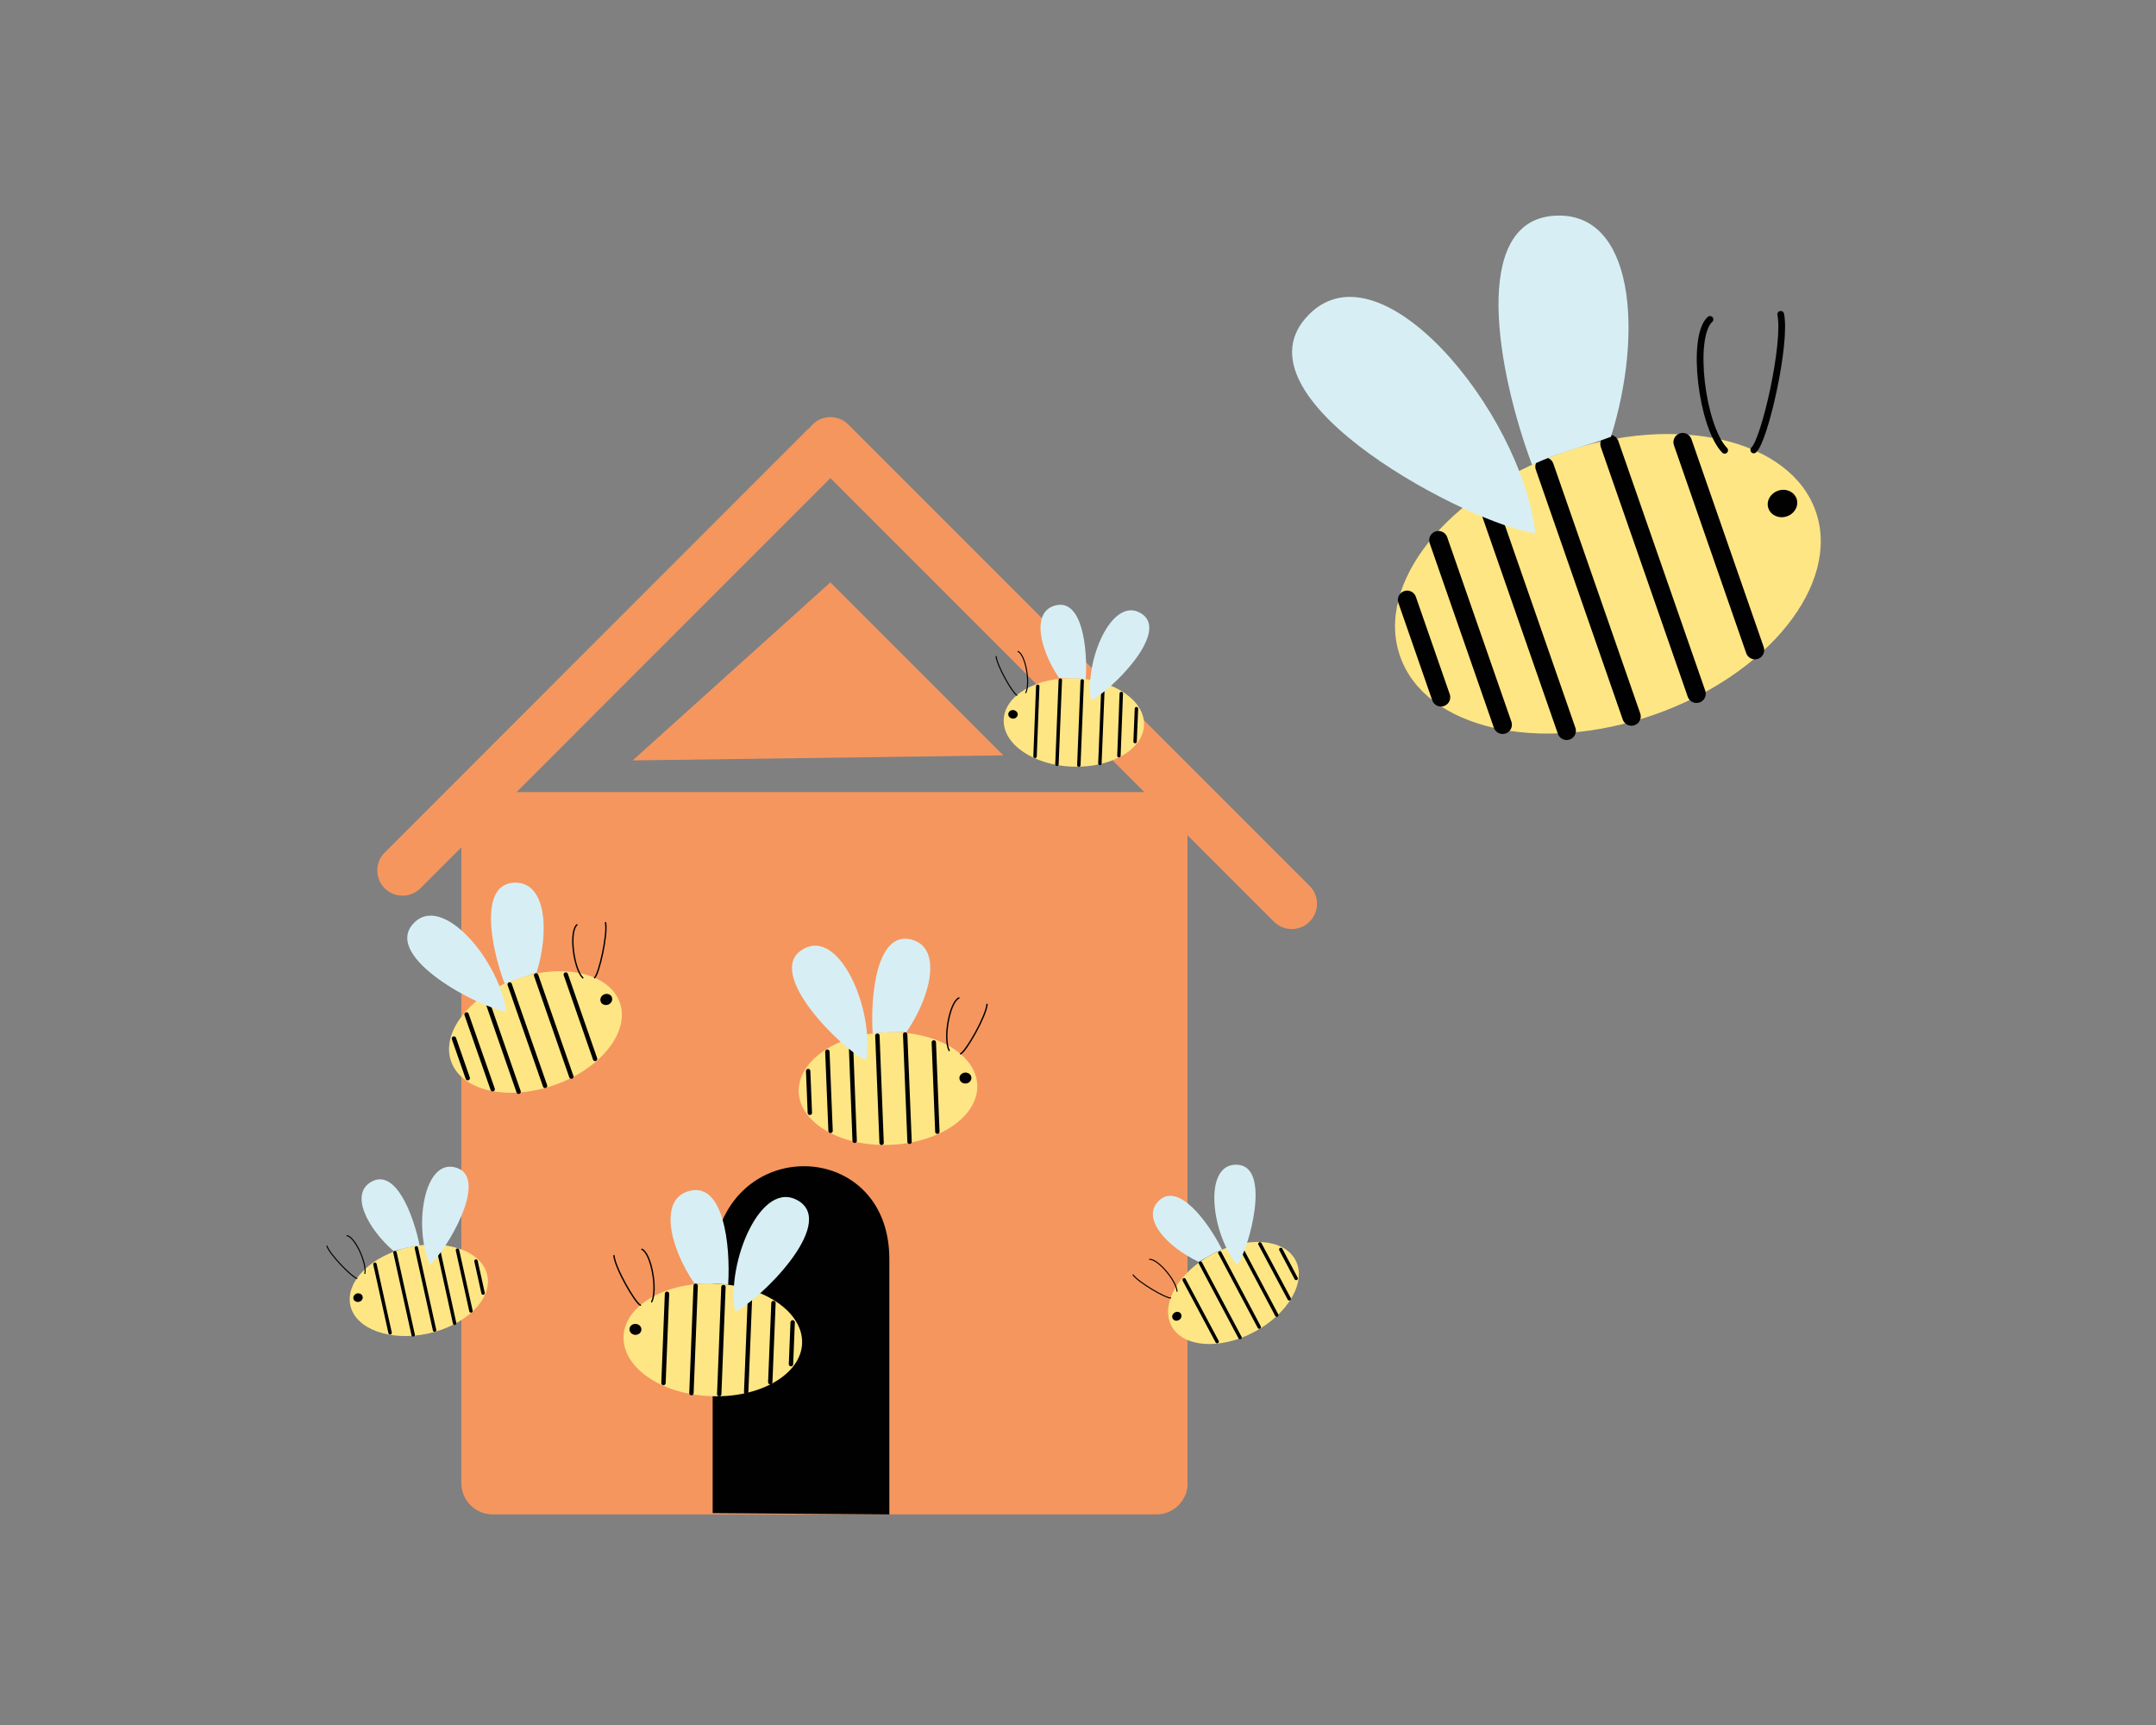 <?xml version="1.0" encoding="utf-8"?>
<!-- Generator: Adobe Illustrator 22.1.0, SVG Export Plug-In . SVG Version: 6.00 Build 0)  -->
<svg version="1.1" id="Calque_1" xmlns="http://www.w3.org/2000/svg" xmlns:xlink="http://www.w3.org/1999/xlink" x="0px" y="0px"
	 viewBox="0 0 1280 1024" style="enable-background:new 0 0 1280 1024;" xml:space="preserve">
<rect x="0" y="0" width="1280" height="1024" fill="#808080" stroke="none"/>
<style type="text/css">
	.st0{fill:#FEE685;}
	.st1{fill:none;stroke:#010101;stroke-width:11;stroke-linecap:round;stroke-miterlimit:10;}
	.st2{fill:#010101;}
	.st3{fill:none;stroke:#010101;stroke-width:4;stroke-linecap:round;stroke-miterlimit:10;}
	.st4{fill:#D7EFF4;}
	.st5{fill:#F5965F;}
	.st6{fill:none;stroke:#F5965F;stroke-width:30;stroke-linecap:round;stroke-miterlimit:10;}
	.st7{fill:none;stroke:#010101;stroke-width:2.601;stroke-linecap:round;stroke-miterlimit:10;}
	.st8{fill:none;stroke:#010101;stroke-width:0.812;stroke-linecap:round;stroke-miterlimit:10;}
	.st9{fill:none;stroke:#010101;stroke-width:2.043;stroke-linecap:round;stroke-miterlimit:10;}
	.st10{fill:none;stroke:#010101;stroke-width:0.637;stroke-linecap:round;stroke-miterlimit:10;}
</style>
<g>
	<path class="st0" d="M1078,303.6c15,43-28.2,97.1-96.3,120.8c-68.2,23.7-135.6,8.1-150.5-34.9c-15-43,28.2-97.1,96.3-120.8
		C995.6,245,1063,260.6,1078,303.6z"/>
	<line class="st1" x1="835.4" y1="356.1" x2="855.5" y2="413.9"/>
	<line class="st1" x1="854" y1="320.7" x2="892.1" y2="430.2"/>
	<line class="st1" x1="999" y1="262.5" x2="1041.9" y2="385.9"/>
	<line class="st1" x1="881.5" y1="294.2" x2="930.1" y2="433.8"/>
	<line class="st1" x1="917" y1="277" x2="968.6" y2="425.3"/>
	<line class="st1" x1="955.6" y1="263.6" x2="1007.2" y2="411.8"/>
	<path class="st2" d="M1066.6,296c1.5,4.2-1.1,8.9-5.7,10.5c-4.6,1.6-9.5-0.5-11-4.7c-1.5-4.2,1.1-8.9,5.7-10.5
		C1060.2,289.7,1065.1,291.8,1066.6,296z"/>
	<path class="st3" d="M1023.9,267.3c-13.6-14.1-20.1-67.4-8.7-77.7"/>
	<path class="st3" d="M1041.2,267.1c6.6-6.1,19.5-63.3,16-80.5"/>
	<path class="st4" d="M911.5,316.5C874.2,311.9,732.4,238.4,775,189C817.6,139.6,903.5,244.7,911.5,316.5z"/>
	<path class="st4" d="M909.6,276c-20.7-55.4-36.7-144.2,12.7-147.9c48.3-3.6,53.3,70,34.1,131.2C941.8,264.8,924.9,268.5,909.6,276z
		"/>
</g>
<path class="st5" d="M705.1,880.4c0,10.3-8.3,18.6-18.6,18.6H292.5c-10.3,0-18.6-8.4-18.6-18.6V488.8c0-10.3,8.3-18.6,18.6-18.6
	h393.9c10.3,0,18.6,8.4,18.6,18.6V880.4z"/>
<line class="st6" x1="239" y1="516.7" x2="489.5" y2="266.1"/>
<line class="st6" x1="493" y1="262.6" x2="766.9" y2="536.5"/>
<path class="st2" d="M423.1,898.2c0-44.3,0-111.1,0-143.8c0-81.6,104.9-81.6,104.9-7V899"/>
<polygon class="st5" points="375.6,451.4 493,345.7 595.7,448.4 "/>
<g>
	<path class="st0" d="M368,595.2c6.1,17.4-11.4,39.4-39.1,49c-27.7,9.6-55,3.3-61.1-14.2c-6.1-17.4,11.4-39.4,39.1-49
		C334.5,571.4,361.9,577.8,368,595.2z"/>
	<line class="st7" x1="269.5" y1="616.5" x2="277.7" y2="640"/>
	<line class="st7" x1="277" y1="602.2" x2="292.5" y2="646.6"/>
	<line class="st7" x1="335.9" y1="578.5" x2="353.3" y2="628.6"/>
	<line class="st7" x1="288.2" y1="591.4" x2="307.9" y2="648.1"/>
	<line class="st7" x1="302.6" y1="584.4" x2="323.6" y2="644.6"/>
	<line class="st7" x1="318.3" y1="579" x2="339.2" y2="639.1"/>
	<path class="st2" d="M363.3,592.1c0.6,1.7-0.4,3.6-2.3,4.3c-1.9,0.6-3.9-0.2-4.4-1.9c-0.6-1.7,0.4-3.6,2.3-4.3
		C360.8,589.6,362.8,590.4,363.3,592.1z"/>
	<path class="st8" d="M346,580.5c-5.5-5.7-8.2-27.4-3.5-31.5"/>
	<path class="st8" d="M353,580.4c2.7-2.5,7.9-25.7,6.5-32.7"/>
	<path class="st4" d="M300.4,600.4c-15.1-1.9-72.7-31.7-55.4-51.7C262.3,528.7,297.1,571.3,300.4,600.4z"/>
	<path class="st4" d="M299.6,584c-8.4-22.5-14.9-58.5,5.1-60c19.6-1.4,21.6,28.4,13.9,53.3C312.7,579.5,305.8,581,299.6,584z"/>
</g>
<g>
	<path class="st0" d="M580.2,644.1c0.7,18.5-22.4,34.4-51.7,35.5c-29.3,1.2-53.6-12.9-54.3-31.3c-0.7-18.5,22.4-34.4,51.7-35.5
		C555.2,611.6,579.5,625.7,580.2,644.1z"/>
	<line class="st7" x1="479.8" y1="635.8" x2="480.8" y2="660.6"/>
	<line class="st7" x1="491.2" y1="624.3" x2="493.1" y2="671.3"/>
	<line class="st7" x1="554.4" y1="618.8" x2="556.5" y2="671.8"/>
	<line class="st7" x1="505.1" y1="617.2" x2="507.4" y2="677.2"/>
	<line class="st7" x1="520.9" y1="614.8" x2="523.4" y2="678.4"/>
	<line class="st7" x1="537.4" y1="614.1" x2="540" y2="677.8"/>
	<path class="st2" d="M576.7,639.8c0.1,1.8-1.5,3.3-3.4,3.4c-2,0.1-3.6-1.3-3.7-3.1c-0.1-1.8,1.5-3.3,3.4-3.4
		C575,636.6,576.7,638,576.7,639.8z"/>
	<path class="st8" d="M563.5,623.6c-3.6-7.1,0.2-28.6,5.8-31.2"/>
	<path class="st8" d="M570.3,625.6c3.3-1.6,15.1-22.3,15.7-29.4"/>
	<path class="st4" d="M514.1,629.4c-13.9-6.2-60.3-51.5-37.9-65.6C498.5,549.7,519.5,600.6,514.1,629.4z"/>
	<path class="st4" d="M518.1,613.5c-1.5-24,2.8-60.3,22.4-55.9c19.2,4.3,12.4,33.5-2.3,55C531.9,612.9,525,612.4,518.1,613.5z"/>
</g>
<g>
	<path class="st0" d="M370.2,793.3c-0.7,18.5,22.4,34.4,51.7,35.5c29.3,1.2,53.6-12.9,54.3-31.3c0.7-18.5-22.4-34.4-51.7-35.5
		C395.2,760.8,370.9,774.9,370.2,793.3z"/>
	<line class="st7" x1="470.6" y1="785" x2="469.6" y2="809.8"/>
	<line class="st7" x1="459.2" y1="773.5" x2="457.3" y2="820.5"/>
	<line class="st7" x1="396" y1="768" x2="393.9" y2="821"/>
	<line class="st7" x1="445.4" y1="766.4" x2="443" y2="826.4"/>
	<line class="st7" x1="429.5" y1="764" x2="427" y2="827.6"/>
	<line class="st7" x1="413" y1="763.3" x2="410.5" y2="827"/>
	<path class="st2" d="M373.7,789c-0.1,1.8,1.5,3.3,3.4,3.4c2,0.1,3.6-1.3,3.7-3.1c0.1-1.8-1.5-3.3-3.4-3.4
		C375.4,785.8,373.8,787.2,373.7,789z"/>
	<path class="st8" d="M386.9,772.8c3.6-7.1-0.2-28.6-5.8-31.2"/>
	<path class="st8" d="M380.2,774.8c-3.3-1.6-15.1-22.3-15.7-29.4"/>
	<path class="st4" d="M436.4,778.6c13.9-6.2,60.3-51.5,37.9-65.6C451.9,698.9,431,749.8,436.4,778.6z"/>
	<path class="st4" d="M432.3,762.7c1.5-24-2.8-60.3-22.4-55.9c-19.2,4.3-12.4,33.5,2.3,55C418.5,762.1,425.5,761.6,432.3,762.7z"/>
</g>
<g>
	<path class="st0" d="M595.9,427.2c-0.6,14.5,17.6,27,40.6,27.9c23,0.9,42.1-10.1,42.7-24.6c0.6-14.5-17.6-27-40.6-27.9
		C615.5,401.7,596.4,412.8,595.9,427.2z"/>
	<line class="st9" x1="674.7" y1="420.7" x2="673.9" y2="440.2"/>
	<line class="st9" x1="665.7" y1="411.7" x2="664.3" y2="448.6"/>
	<line class="st9" x1="616.1" y1="407.4" x2="614.5" y2="449"/>
	<line class="st9" x1="654.9" y1="406.1" x2="653" y2="453.2"/>
	<line class="st9" x1="642.5" y1="404.2" x2="640.5" y2="454.2"/>
	<line class="st9" x1="629.5" y1="403.7" x2="627.5" y2="453.7"/>
	<path class="st2" d="M598.6,423.9c-0.1,1.4,1.2,2.6,2.7,2.7c1.5,0.1,2.8-1,2.9-2.4c0.1-1.4-1.2-2.6-2.7-2.7
		C600,421.4,598.7,422.5,598.6,423.9z"/>
	<path class="st10" d="M609,411.2c2.8-5.6-0.1-22.4-4.6-24.5"/>
	<path class="st10" d="M603.7,412.7c-2.6-1.3-11.8-17.5-12.3-23"/>
	<path class="st4" d="M647.8,415.7c10.9-4.9,47.4-40.4,29.8-51.5C660,353.1,643.6,393.1,647.8,415.7z"/>
	<path class="st4" d="M644.6,403.2c1.2-18.8-2.2-47.4-17.6-43.9c-15.1,3.4-9.7,26.3,1.8,43.2C633.8,402.8,639.3,402.3,644.6,403.2z"
		/>
</g>
<g>
	<path class="st0" d="M695.5,787.1c6.8,12.8,28.8,14.4,49.1,3.6c20.3-10.8,31.3-29.9,24.5-42.7c-6.8-12.8-28.8-14.4-49.1-3.6
		C699.6,755.1,688.7,774.2,695.5,787.1z"/>
	<line class="st9" x1="760.4" y1="741.7" x2="769.5" y2="758.9"/>
	<line class="st9" x1="748" y1="738.4" x2="765.4" y2="771"/>
	<line class="st9" x1="703" y1="759.7" x2="722.6" y2="796.4"/>
	<line class="st9" x1="735.9" y1="739.1" x2="758" y2="780.7"/>
	<line class="st9" x1="724.2" y1="743.7" x2="747.6" y2="787.8"/>
	<line class="st9" x1="712.7" y1="749.8" x2="736.2" y2="794"/>
	<path class="st2" d="M696.2,782.7c0.7,1.3,2.3,1.7,3.7,0.9c1.4-0.7,1.9-2.3,1.3-3.6c-0.7-1.2-2.3-1.7-3.7-0.9
		C696.1,779.9,695.5,781.5,696.2,782.7z"/>
	<path class="st10" d="M698.8,766.5c-0.4-6.2-11.4-19.3-16.3-18.9"/>
	<path class="st10" d="M695,770.5c-2.9,0.2-19-9.2-22.3-13.7"/>
	<path class="st4" d="M734.6,750.9c7-9.7,20.5-58.8-0.2-59.5C713.6,690.6,719.5,733.5,734.6,750.9z"/>
	<path class="st4" d="M725.5,741.7c-8.5-16.8-25.8-39.8-37.3-29.1c-11.3,10.5,4.8,27.6,23.3,36.4
		C715.9,746.8,720.4,743.7,725.5,741.7z"/>
</g>
<g>
	<path class="st0" d="M208,774.9c3.1,14.2,23.9,21.6,46.3,16.7c22.5-5,38.1-20.5,35-34.6c-3.1-14.2-23.9-21.6-46.3-16.7
		C220.5,745.2,204.9,760.8,208,774.9z"/>
	<line class="st9" x1="282.6" y1="748.6" x2="286.8" y2="767.6"/>
	<line class="st9" x1="271.6" y1="742.1" x2="279.6" y2="778.2"/>
	<line class="st9" x1="222.6" y1="750.5" x2="231.6" y2="791.2"/>
	<line class="st9" x1="259.8" y1="739.5" x2="269.9" y2="785.5"/>
	<line class="st9" x1="247.2" y1="740.8" x2="258" y2="789.6"/>
	<line class="st9" x1="234.5" y1="743.6" x2="245.3" y2="792.4"/>
	<path class="st2" d="M209.8,770.9c0.3,1.4,1.8,2.2,3.3,1.9c1.5-0.3,2.5-1.7,2.2-3.1c-0.3-1.4-1.8-2.2-3.3-1.9
		C210.5,768.2,209.5,769.6,209.8,770.9z"/>
	<path class="st10" d="M216.6,756c1.3-6.1-5.8-21.7-10.6-22.5"/>
	<path class="st10" d="M211.9,758.9c-2.8-0.6-15.9-13.9-17.8-19.2"/>
	<path class="st4" d="M255.3,750.6c9.3-7.5,35.5-51.1,15.7-57.4C251.2,686.9,245.5,729.7,255.3,750.6z"/>
	<path class="st4" d="M249.1,739.3c-3.7-18.5-14.2-45.3-28.2-38c-13.7,7.1-2.7,27.9,12.7,41.3C238.5,741.6,243.7,739.8,249.1,739.3z
		"/>
</g>
</svg>
